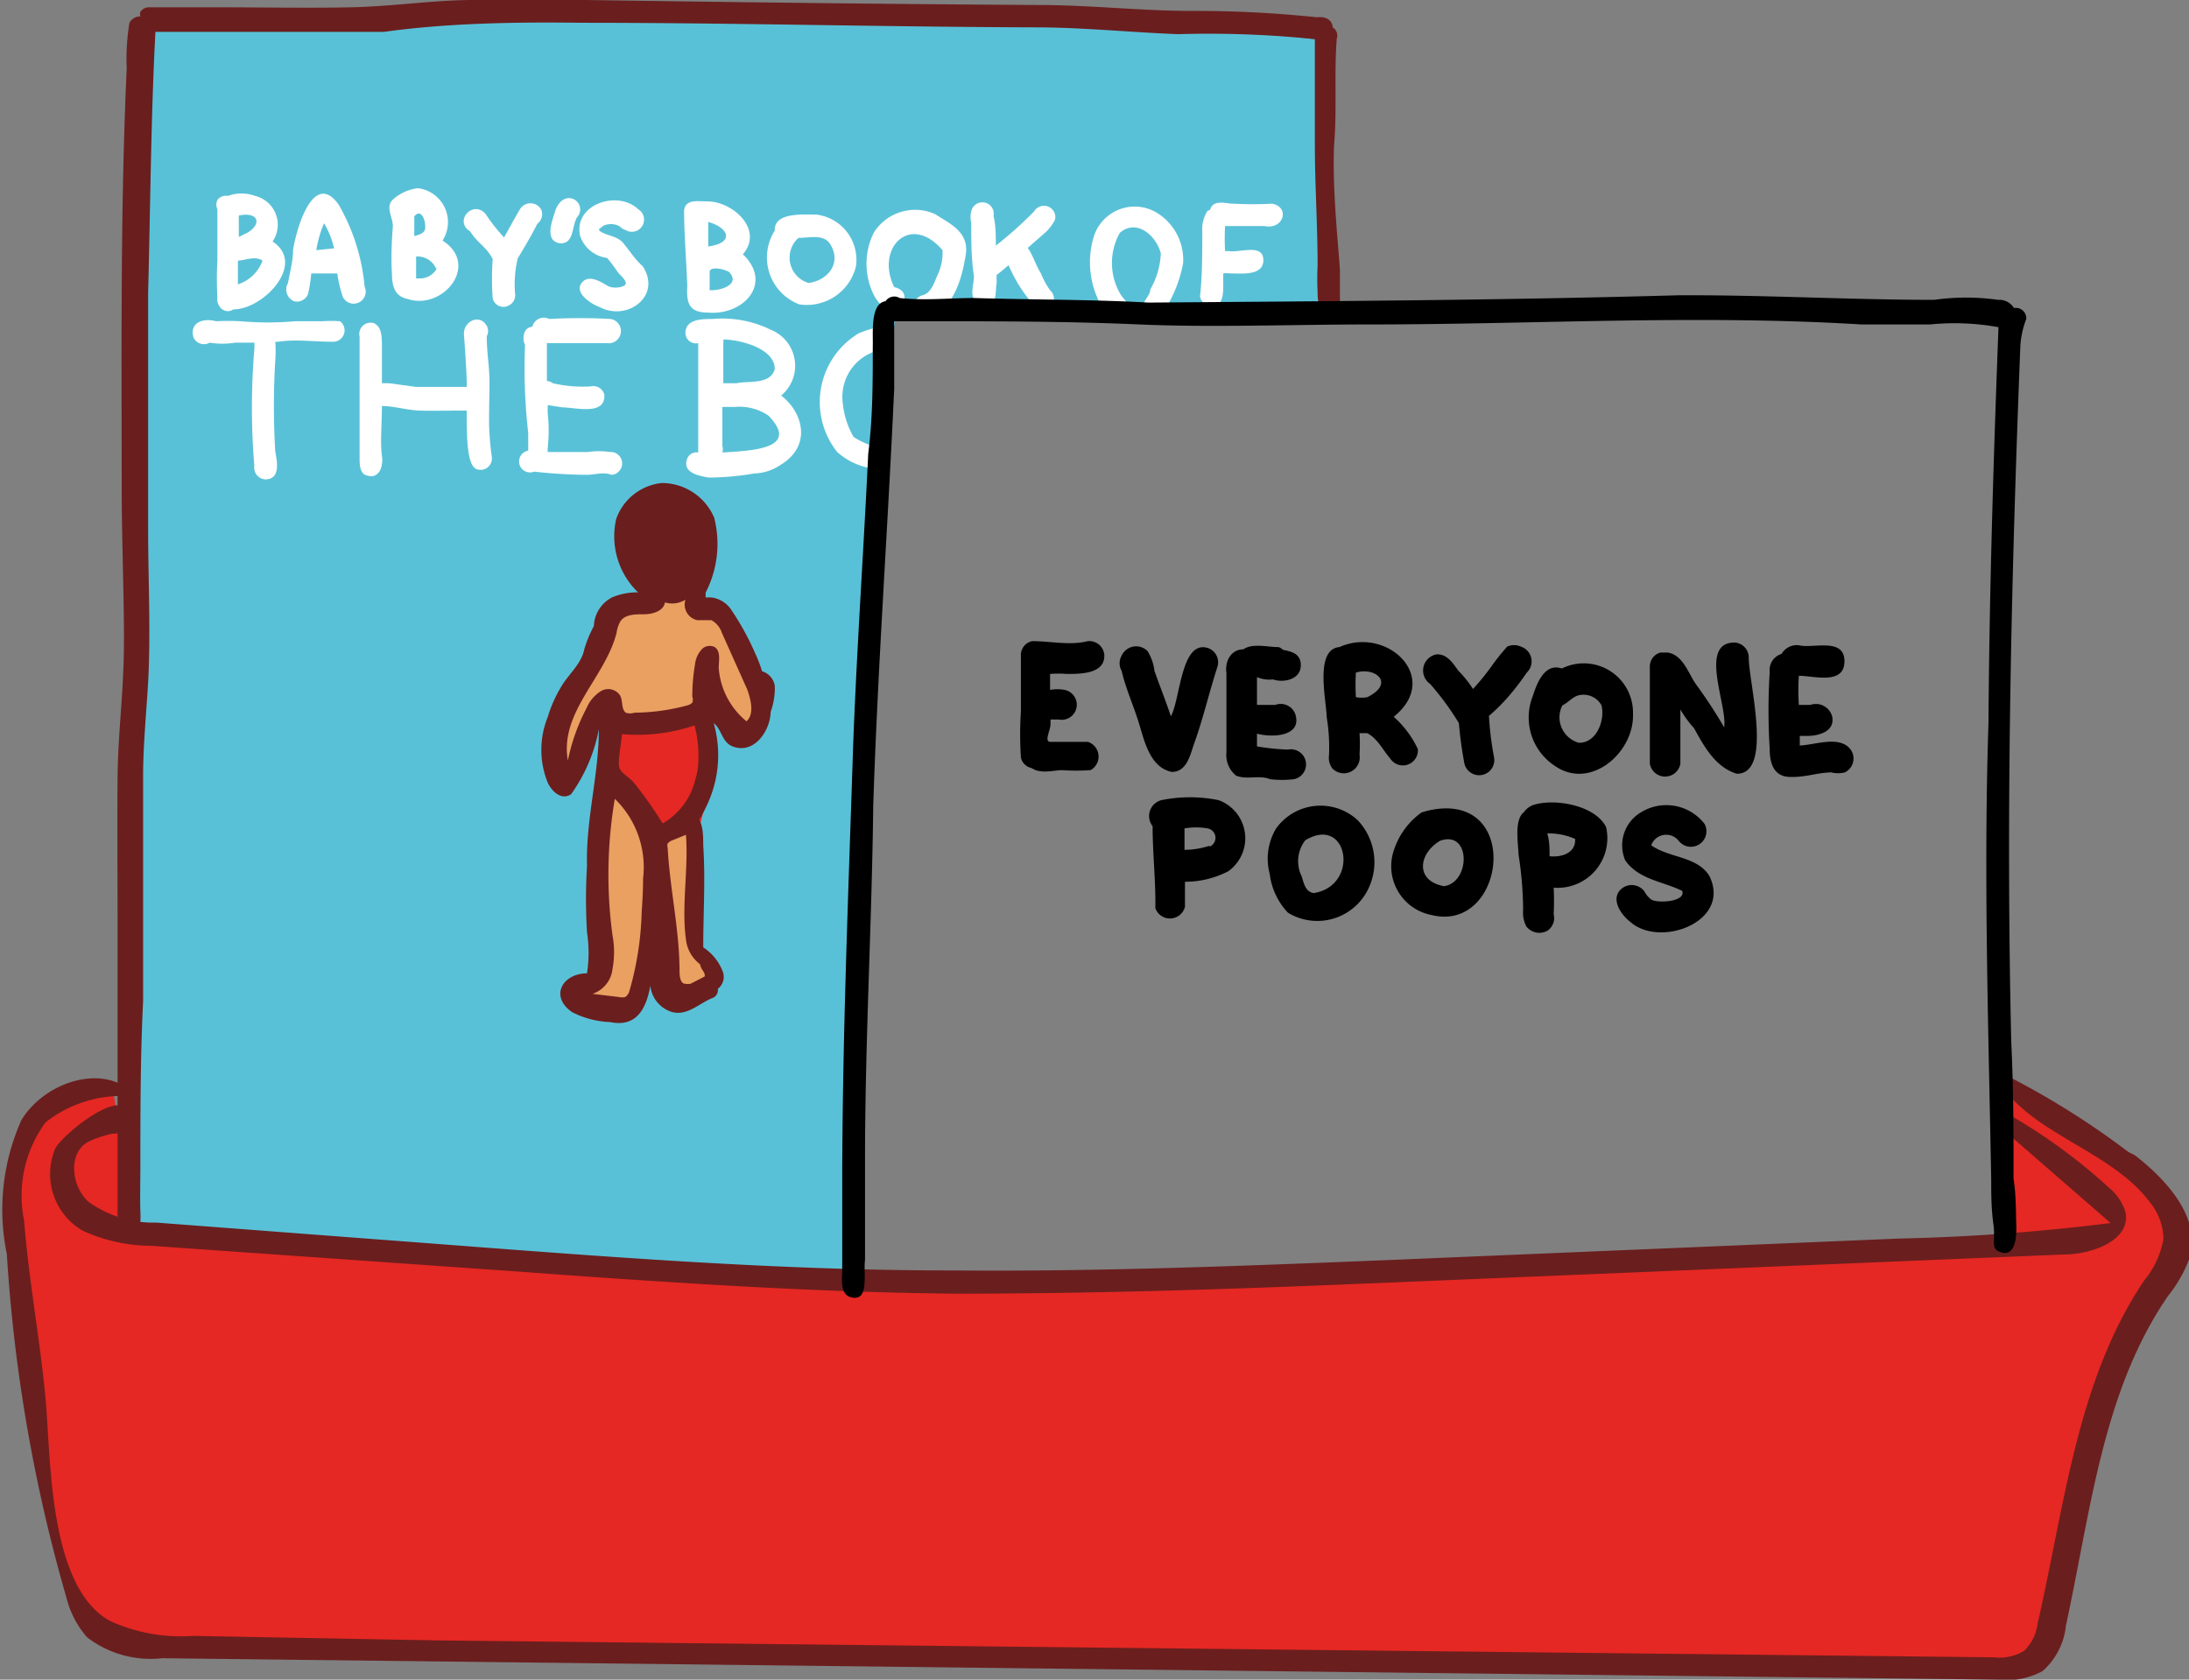 <svg xmlns="http://www.w3.org/2000/svg" viewBox="0 0 48.03 36.86"><rect x="0" y="0" width="48.03" height="36.86" fill="#808080" stroke="none"/><defs><style>.cls-1{fill:#59c1d7;}.cls-2{fill:#e9a061;}.cls-3{fill:#e52823;}.cls-4{fill:#6b1e1e;}.cls-5{fill:#fff;}</style></defs><g id="Layer_2" data-name="Layer 2"><g id="Card"><path class="cls-1" d="M29,6.79s-.09-3.72,0-4.46A3.66,3.66,0,0,0,28.85.86,86.62,86.62,0,0,0,18,.36C12.79.5,4.31.43,4.31.43L3.2.46S3,2.17,2.94,3.37s-.07,7.11,0,8.21-.12,6.72,0,8.11S2.78,27,2.78,27s6.09.63,7.18.67,8.91.4,8.91.4l0-9.38.39-7.45.4-4.48s2.22.12,3,.11Z"/><path class="cls-2" d="M14.48,12.92a1,1,0,0,1-.6.41c-.36.06-.37-.08-.6.38s-.26.52-.54,1.18-.44.49-.44,1.09a4.29,4.29,0,0,0,.11,1s.63-1.74.81-1.56,0,1.56,0,2A12.55,12.55,0,0,0,13,19.84c.11.68.35,1.4.09,1.67s-.61.36-.18.51,1,.25,1.18-.25a2.32,2.32,0,0,1,.33-.7s.15,1,.5.93,1-.26.77-.54a3.44,3.44,0,0,1-.4-.6c-.11-.22.07-1.47,0-2s-.17-.89-.17-.89a3.77,3.77,0,0,0,.41-1.56,9.93,9.93,0,0,0-.11-1,3.23,3.23,0,0,1,0-.44s.53,1.24.87,1.12.64-.19.53-.68a5.73,5.73,0,0,0-.78-1.57c-.33-.53-.37-.47-.62-.58s-.24-.57-.24-.57Z"/><path class="cls-3" d="M2.49,24a2.87,2.87,0,0,0-1.81.66c-.56.64-.47,3.85-.18,5.21S1.17,34.78,2,35.56s13.3.92,16.51.82,23.73.26,24.25.26,1.78.1,2.16-.44.89-4.76,1.41-5.89S48,27.9,47.87,27.15a2.9,2.9,0,0,0-1.43-1.85c-.73-.48-2.37-1.32-2.37-1.32l0,3.39L31.43,28s-6.1.17-11.71.12A158.06,158.06,0,0,1,3,26.91L2.9,26.3Z"/><path class="cls-4" d="M29.27,3.21c.07-.79,0-1.59.06-2.36A.21.21,0,0,0,29.24.6c0-.13-.12-.25-.34-.22A25.2,25.2,0,0,0,26.15.24c-1.1,0-2.23-.13-3.34-.13C19.5.09,16.18.05,12.86,0,12,0,11.2,0,10.37,0S8.62.14,7.71.16s-2,0-3,0c-.48,0-.95,0-1.43,0a.23.23,0,0,0-.2.1.18.18,0,0,0,0,.1A.27.27,0,0,0,2.84.5a4.9,4.9,0,0,0-.06,1c-.14,3.08-.11,6.1-.11,9.19,0,1.12.05,2.24.05,3.36s-.13,2-.14,3,0,2.11,0,3.14,0,2,0,3.09,0,2,0,3c0,.19,0,.39,0,.58a.25.25,0,0,0,.19.26c.33.05.32-.32.31-.54s0-.7,0-1c0-1.19,0-2.41.06-3.6,0-1.64,0-3.31,0-4.94,0-.68.07-1.38.11-2.06.06-1.13,0-2.26,0-3.39,0-1.72,0-3.43,0-5.16.05-1.9.06-3.83.16-5.73h0c.84,0,1.68,0,2.52,0s1.66,0,2.49,0C9.78.51,11.27.48,12.76.5c3.31,0,6.62.09,9.94.1,1.05,0,2.1.11,3.15.15a22.75,22.75,0,0,1,3,.11c0,.15,0,.31,0,.44,0,.63,0,1.25,0,1.88,0,.88.06,1.76.06,2.65a5.42,5.42,0,0,0,0,.57c0,.14,0,.33.15.39a.25.25,0,0,0,.34-.26c0-.21,0-.42,0-.62C29.33,5,29.24,4.11,29.27,3.21Z"/><path class="cls-4" d="M46.7,25.28a17.81,17.81,0,0,0-3-1.84c.61,1.41,2.54,1.71,3.47,2.94a1.32,1.32,0,0,1,.3.81,2,2,0,0,1-.43.92c-1.47,2.19-1.74,4.94-2.33,7.51a1,1,0,0,1-.3.61,1.06,1.06,0,0,1-.66.14L9.67,36,4.24,35.9a3.76,3.76,0,0,1-1.83-.33C1.06,34.82,1.12,32,1,30.7S.63,28.09.53,26.79A2.72,2.72,0,0,1,1,24.63a2.71,2.71,0,0,1,2-.56c-.65-.77-2-.36-2.53.51a4.81,4.81,0,0,0-.32,2.94,34.91,34.91,0,0,0,1.31,7.55,2.09,2.09,0,0,0,.45.86,2.29,2.29,0,0,0,1.65.46l40.32.47a1.6,1.6,0,0,0,.94-.19,1.54,1.54,0,0,0,.51-1c.54-2.48.8-5.14,2.24-7.23a3,3,0,0,0,.48-.85c.24-.87-.5-1.69-1.21-2.24Z"/><path class="cls-4" d="M2.46,24.88l.08,0c.2-.07.39-.29.29-.49-.25-.51-1.51.57-1.62.82A1.44,1.44,0,0,0,1.8,27a3.64,3.64,0,0,0,1.53.34l7.83.55c3.28.24,6.56.47,9.84.5,2.89,0,5.78-.09,8.67-.21l15.61-.65c.62,0,1.47-.31,1.36-.92a1.13,1.13,0,0,0-.37-.55,12.3,12.3,0,0,0-2.19-1.6c-.2,0-.08.37.08.51l2.15,1.87a45,45,0,0,1-4.64.34l-11.16.47c-3.21.13-6.43.26-9.64.23-4.16,0-8.3-.36-12.44-.67l-5-.38a2.45,2.45,0,0,1-1.48-.45c-.39-.34-.47-1.09,0-1.33A2.39,2.39,0,0,1,2.46,24.88Z"/><path class="cls-5" d="M4.88,6.79a.21.21,0,0,0,.24,0c.66,0,1.61-1,.86-1.49a.65.65,0,0,0-.38-1A.86.86,0,0,0,5,4.3a.23.23,0,0,0-.23.09.23.23,0,0,0,0,.2c0,.37,0,.75,0,1.13a7.12,7.12,0,0,0,0,.8A.28.28,0,0,0,4.88,6.79Zm.88-1.07a.85.85,0,0,1-.54.52c0-.17,0-.34,0-.52C5.4,5.71,5.6,5.61,5.76,5.72ZM5.44,5.1l-.2.1V4.73s0,0,0,0C5.67,4.64,5.75,4.91,5.44,5.1Z"/><path class="cls-5" d="M8,6.29a4.37,4.37,0,0,0-.57-1.8c-.55-.77-.93.53-1,1,0,.24-.07.48-.11.72a.28.28,0,0,0,.13.4.26.26,0,0,0,.31-.16A3.43,3.43,0,0,0,6.83,6l.35,0L7.4,6a2.91,2.91,0,0,0,.12.51A.25.25,0,0,0,8,6.29Zm-1.06-.8a2.48,2.48,0,0,1,.17-.59,1.86,1.86,0,0,1,.22.55Z"/><path class="cls-5" d="M8.6,6c0,.26.05.5.34.56.78.26,1.6-.75.77-1.28a.75.75,0,0,0-.54-1.15,1,1,0,0,0-.55.25c-.17.16,0,.39,0,.58C8.59,5.35,8.58,5.69,8.6,6Zm1-.14a.42.42,0,0,1-.36.25l-.11,0c0-.16,0-.31,0-.48A.44.44,0,0,1,9.57,5.9ZM9.33,5c0,.12-.15.16-.24.18h0c0-.11,0-.23,0-.34s0-.06,0-.09C9.23,4.57,9.34,4.81,9.33,5Z"/><path class="cls-5" d="M11.36,5.67c.15-.25.3-.5.43-.76a.26.26,0,0,0,.08-.32.27.27,0,0,0-.46,0c-.12.2-.23.41-.35.62a4.07,4.07,0,0,1-.41-.52c-.28-.31-.7.17-.33.39.13.23.38.36.49.61,0,0,0,0,0,0a6,6,0,0,0,0,.85.24.24,0,0,0,.36.16.25.25,0,0,0,.13-.27A2.46,2.46,0,0,1,11.36,5.67Z"/><path class="cls-5" d="M13.68,5.34c-.12-.15-.32-.16-.47-.24s0-.09,0-.13a.39.39,0,0,1,.39,0,.29.29,0,0,0,.13.08A.25.25,0,0,0,14,4.59c-.45-.43-1.43-.1-1.27.59a.72.72,0,0,0,.59.48,3.15,3.15,0,0,1,.22.29c.06.09.16.15.19.25s-.24.14-.36.09-.42-.3-.6-.09.17.46.39.54c.61.32,1.37-.25.94-.9C13.93,5.69,13.82,5.51,13.68,5.34Z"/><path class="cls-5" d="M12.3,5.34c.3,0,.24-.36.36-.57a.25.25,0,0,0-.1-.41c-.19-.06-.33.11-.38.28S11.92,5.3,12.3,5.34Z"/><path class="cls-5" d="M15.53,6.86c.78.07,1.44-.64.77-1.28.47-.54-.23-1.17-.79-1.16-.19,0-.46-.06-.5.19,0,.55.05,1.09.07,1.65C15.06,6.63,15.1,6.86,15.53,6.86Zm.11-.49h-.07c0-.14,0-.27,0-.4s.3-.08.43,0C16.24,6.23,15.86,6.36,15.64,6.37Zm-.1-1c0-.16,0-.32,0-.5C16,5,16.12,5.33,15.54,5.41Z"/><path class="cls-5" d="M17.54,6.68a1.11,1.11,0,0,0,1.24-.83,1,1,0,0,0-.86-1.14c-.28,0-.94-.06-.92.35A1.1,1.1,0,0,0,17.54,6.68Zm0-1.46c.21,0,.49-.08.65.1.3.42,0,.83-.45.89A.58.58,0,0,1,17.52,5.22Z"/><path class="cls-5" d="M20.52,4.7a1.07,1.07,0,0,0-1.35.41A1.54,1.54,0,0,0,19.1,6.3c.35,1,1.13.15.52,0-.42-.85.35-1.64,1.06-.81a1.15,1.15,0,0,1-.12.57c-.07.16-.13.37-.32.42a.25.25,0,0,0-.18.3.26.26,0,0,0,.29.19c.57-.16.76-.87.84-1.38S20.82,4.9,20.52,4.7Z"/><path class="cls-5" d="M22.84,6c-.11-.17-.17-.39-.29-.56l.4-.35a1.05,1.05,0,0,0,.2-.27.25.25,0,0,0-.46-.18,8.63,8.63,0,0,1-.84.75c0-.22,0-.44-.05-.65a.25.25,0,0,0-.49-.1.53.53,0,0,0,0,.25c0,.39,0,.78.06,1.17,0,.2-.11.43.06.59a.25.25,0,0,0,.35,0c.09-.13.06-.3.09-.46a.81.81,0,0,1,0-.16c.09-.06.17-.14.26-.21l0,0a3.29,3.29,0,0,0,.59.92.24.24,0,0,0,.32-.37A1.78,1.78,0,0,1,22.84,6Z"/><path class="cls-5" d="M25.43,4.7A.94.94,0,0,0,24,5.19a1.94,1.94,0,0,0,.22,1.61c.08.1.14.23.28.23a.24.24,0,0,0,.26-.27h0c0-.13-.13-.21-.19-.33a1.35,1.35,0,0,1,0-1.32c.37-.32.8.06.9.45a1.72,1.72,0,0,1-.23.79c0,.14-.17.25-.17.41a.25.25,0,0,0,.39.18,2.85,2.85,0,0,0,.5-1.17A1.21,1.21,0,0,0,25.43,4.7Z"/><path class="cls-5" d="M27.91,4.47a7.86,7.86,0,0,1-.84,0c-.14,0-.28-.05-.41,0a.2.2,0,0,0-.11.14s-.06,0-.08.06a.73.73,0,0,0-.09.41c0,.47,0,1-.05,1.42a.26.26,0,0,0,.27.22c.22,0,.24-.25.24-.43V6A.7.7,0,0,1,27,6c.24,0,.73.06.72-.3s-.51-.15-.76-.19h-.08a5.07,5.07,0,0,1,0-.55h0l.86,0C28.17,5.05,28.31,4.54,27.91,4.47Z"/><path class="cls-5" d="M7.46,7.05a2.54,2.54,0,0,0-.39,0c-.19,0-.41,0-.6,0a6.74,6.74,0,0,1-1.19,0,4.9,4.9,0,0,0-.54,0c-.24-.07-.58,0-.5.34a.25.25,0,0,0,.36.13,1.76,1.76,0,0,0,.56,0h.42a.8.8,0,0,1,0,.15,15.52,15.52,0,0,0,0,2.55.26.26,0,0,0,.24.3c.34,0,.26-.39.22-.61h0a16.53,16.53,0,0,1,0-2,2.8,2.8,0,0,0,0-.41h.06c.4-.06.76,0,1.22,0A.25.25,0,0,0,7.46,7.05Z"/><path class="cls-5" d="M10.74,8.38c0-.33-.06-.64-.06-1a.24.24,0,0,0,0-.23c-.16-.28-.52-.09-.5.19s.05.68.06,1v.15c-.37,0-.74,0-1.12,0l-.58-.08-.16,0c0-.26,0-.52,0-.77s0-.47-.18-.55a.25.25,0,0,0-.31.3c0,.4,0,.79,0,1.19s0,1,0,1.46c0,.13,0,.29.1.37.31.15.43-.15.39-.41s0-.73,0-1.09c.27,0,.54.09.82.1s.62,0,.93,0h.11c0,.55,0,1.23.23,1.29a.25.25,0,0,0,.32-.28,6.48,6.48,0,0,1-.06-.77C10.73,9,10.74,8.68,10.74,8.38Z"/><path class="cls-5" d="M13.38,9.92a1.56,1.56,0,0,0-.48,0c-.29,0-.58,0-.88,0a.37.37,0,0,1,0-.11,3.5,3.5,0,0,0,0-.72,1.41,1.41,0,0,1,0-.2l.32.05c.29,0,.95.19.92-.28a.25.25,0,0,0-.3-.18,2.92,2.92,0,0,1-.83-.07A.28.28,0,0,0,12,8.36V7.53h.2c.37,0,.74,0,1.11,0A.25.25,0,0,0,13.4,7a12.16,12.16,0,0,0-1.35,0,.26.26,0,0,0-.37.17.2.2,0,0,0-.16.1.35.35,0,0,0,0,.3,12.46,12.46,0,0,0,.07,1.93c0,.12,0,.26,0,.39a.24.24,0,0,0-.2.25.24.24,0,0,0,.33.21,10.92,10.92,0,0,0,1.15.07c.19,0,.36-.07.55,0A.25.25,0,0,0,13.38,9.92Z"/><path class="cls-5" d="M17.14,8.68a.85.85,0,0,0-.22-1.44A2.42,2.42,0,0,0,15.63,7c-.22,0-.6,0-.59.32a.23.23,0,0,0,.28.21c0,.42,0,.85,0,1.27s0,.75,0,1.13a.22.22,0,0,0-.24.13c-.12.31.24.38.47.42a6,6,0,0,0,1-.09,1.08,1.08,0,0,0,.58-.19C17.82,9.78,17.62,9.05,17.14,8.68ZM17,8.1c-.1.35-.57.25-.84.31h-.29c0-.1,0-.21,0-.31s0-.38,0-.56a.27.27,0,0,0,0-.09C16.2,7.45,17,7.63,17,8.1ZM15.85,9.93a.23.23,0,0,0,0-.14c0-.29,0-.57,0-.86l.28,0a1.13,1.13,0,0,1,.73.19C17.58,9.86,16.47,9.89,15.85,9.93Z"/><path class="cls-5" d="M18.85,7.31a1.76,1.76,0,0,0-.48,2.61,1.49,1.49,0,0,0,.66.34c.17.09.43,0,.44-.19a.25.25,0,0,0-.23-.26,1.64,1.64,0,0,1-.51-.22,1.83,1.83,0,0,1-.24-.76,1.05,1.05,0,0,1,.88-1.16.26.26,0,0,0,.22-.17C19.65,7,19.11,7.21,18.85,7.31Z"/><path d="M44.46,7a.23.23,0,0,0-.27-.24.38.38,0,0,0-.35-.18,5,5,0,0,0-1.4,0c-1.86,0-3.74-.11-5.62-.1-3.88.11-7.75.13-11.62.16-1.26-.07-2.56-.06-3.83-.1-.54,0-1.08.06-1.63,0a.23.23,0,0,0-.31.07c-.34.05-.27.69-.28,1,0,.79,0,1.57-.1,2.35-.1,2.12-.25,4.25-.33,6.38-.1,3.12-.23,6.24-.24,9.36,0,.72,0,1.43,0,2.15,0,.22-.07.61.26.63s.2-.55.24-.83c0-.73,0-1.46,0-2.2,0-2.59.15-5.18.18-7.77.1-3.06.32-6.08.46-9.15,0-.46,0-.92,0-1.39a.32.32,0,0,1,0-.09l.14,0,.47,0c1.59,0,3.18,0,4.77.07s3.38,0,5.06,0c3.59,0,7.18-.22,10.78,0,.51,0,1,0,1.51,0a5.4,5.4,0,0,1,1.5.06h0c-.11,2.89-.2,5.8-.22,8.7-.11,3.34,0,6.67.06,10,0,.32,0,.64.05,1s-.09.55.2.61.31-.38.3-.62,0-.64-.06-1c0-1,0-2-.05-3-.12-5.1,0-10.2.2-15.29A1.94,1.94,0,0,1,44.46,7Z"/><path d="M23.87,16.28l-.39,0c-.14,0-.28,0-.43,0s0-.25,0-.39v-.1h.18a.33.33,0,1,0,.13-.65.87.87,0,0,0-.32,0c0-.12,0-.24,0-.35a2.3,2.3,0,0,1,.37,0c.3,0,.84,0,.82-.42a.33.33,0,0,0-.36-.3c-.4.1-.81,0-1.22,0a.31.31,0,0,0-.25.28h0v.07c0,.4,0,.8,0,1.2a7.7,7.7,0,0,0,0,1,.29.29,0,0,0,.22.23l.1.05c.21.07.41,0,.62,0h-.05a4.52,4.52,0,0,0,.64,0A.34.34,0,0,0,23.87,16.28Z"/><path d="M25.71,16.94c.32,0,.4-.35.48-.59.21-.58.33-1.12.52-1.71a.33.33,0,0,0-.21-.42c-.59-.18-.6,1.13-.81,1.5-.11-.34-.25-.68-.36-1a1.05,1.05,0,0,0-.15-.43.35.35,0,0,0-.57.1.33.33,0,0,0,0,.33c.09.39.26.76.38,1.15S25.23,16.84,25.71,16.94Z"/><path d="M27.87,17.1a2.26,2.26,0,0,0,.52,0,.33.33,0,0,0-.13-.65,5.23,5.23,0,0,1-.68-.07V16.1h0c.32.09,1,.07.84-.43a.34.34,0,0,0-.44-.2c-.13,0-.27,0-.4,0v-.61a.7.7,0,0,0,.35.05c.24.08.59,0,.61-.28s-.19-.33-.39-.37c0,0-.06-.06-.11-.06-.23,0-.56-.09-.76.05-.26,0-.41.25-.37.52,0,.57,0,1.17,0,1.74a.58.58,0,0,0,.21.51C27.35,17.12,27.63,17,27.87,17.1Z"/><path d="M31.11,16.44a2.17,2.17,0,0,0-.53-.71c1.06-.85-.14-2-1.19-1.53-.55.05-.29,1.15-.28,1.54a4,4,0,0,1,.05.84.38.38,0,0,0,.08.29.35.35,0,0,0,.59-.31,3.68,3.68,0,0,0,0-.47l.17,0c.23.12.34.37.5.55A.33.33,0,0,0,31.11,16.44ZM30,15.3a.73.73,0,0,1-.25,0,4.89,4.89,0,0,1,0-.54C30.19,14.63,30.61,15,30,15.3Z"/><path d="M33.5,14.76a.34.34,0,0,0-.13-.57.36.36,0,0,0-.3,0,4.82,4.82,0,0,0-.35.44,5.4,5.4,0,0,1-.4.49,2.44,2.44,0,0,0-.32-.4c-.12-.16-.24-.37-.48-.36a.36.36,0,0,0-.14.65,5.93,5.93,0,0,1,.63.86h0a8.85,8.85,0,0,0,.12.88.33.33,0,0,0,.65-.14,6.7,6.7,0,0,1-.11-.9C33,15.43,33.26,15.11,33.5,14.76Z"/><path d="M34.12,16.81c.78.54,1.74-.3,1.71-1.14a1.08,1.08,0,0,0-1.56-1c-.38-.13-.55.33-.64.61A1.27,1.27,0,0,0,34.12,16.81Zm.16-1.33c.11-.05.2-.16.32-.21a.45.45,0,0,1,.54.21c.08.33-.11.83-.5.82A.58.58,0,0,1,34.28,15.48Z"/><path d="M38.06,14.1c-.8,0-.15,1.39-.23,1.86A10.73,10.73,0,0,0,37.2,15c-.16-.24-.28-.63-.61-.68,0,0-.06,0-.1,0h0s0,0-.06,0h0a.32.32,0,0,0-.23.32c0,.71,0,1.41,0,2.12a.34.34,0,0,0,.67,0c0-.4,0-.79,0-1.19a2.4,2.4,0,0,0,.3.41c.22.4.47.86.94,1,.8,0,.26-2,.26-2.55A.33.33,0,0,0,38.06,14.1Z"/><path d="M40.62,16.47c-.23-.35-.79-.12-1.13-.11,0-.07,0-.14,0-.21h.16c.26,0,.62-.1.55-.43a.37.37,0,0,0-.48-.25h-.25a4.49,4.49,0,0,1,0-.64h0c.33,0,1,.21,1-.32s-.7-.27-1-.35a.39.39,0,0,0-.38.19.37.37,0,0,0-.26.4,13.45,13.45,0,0,0,0,1.68c0,.31.08.61.44.62s.57-.09.91-.1a.61.61,0,0,0,.3,0A.34.34,0,0,0,40.62,16.47Z"/><path d="M26.74,17.56a3.15,3.15,0,0,0-1.26,0,.36.36,0,0,0-.19.57c0,.6.07,1.2.06,1.8A.34.34,0,0,0,26,19.9c0-.19,0-.37,0-.55a2.05,2.05,0,0,0,.95-.23A.89.89,0,0,0,26.74,17.56Zm-.2,1a1.81,1.81,0,0,1-.55.09l0-.47a1.46,1.46,0,0,1,.51,0A.21.21,0,0,1,26.54,18.58Z"/><path d="M28,18.18a1.29,1.29,0,0,0-.14,1,1.5,1.5,0,0,0,.4.85A1.24,1.24,0,0,0,30,19.55,1.34,1.34,0,0,0,29.79,18,1.2,1.2,0,0,0,28,18.18Zm.64.26Zm.22,1.16c-.21,0-.25-.21-.3-.37a.75.75,0,0,1,.08-.79C29.58,17.87,29.85,19.44,28.82,19.6Z"/><path d="M31.7,17.74a1.82,1.82,0,0,0-.51.09,1.64,1.64,0,0,0-.6.81,1.09,1.09,0,0,0,.82,1.44C32.94,20.46,33.37,17.71,31.7,17.74Zm0,1.71c-.66-.11-.58-.72-.1-1C32.28,18.21,32.27,19.38,31.67,19.45Z"/><path d="M33.66,17.66a.42.42,0,0,0-.22.16c-.22.17-.13.66-.12.94a8.12,8.12,0,0,1,.1,1.21.65.65,0,0,0,.07.36.36.36,0,0,0,.47.09.34.34,0,0,0,.13-.36,5.62,5.62,0,0,0,0-.58,1.09,1.09,0,0,0,1.15-1.33C35,17.67,34.12,17.52,33.66,17.66ZM34,18.79c0-.17,0-.33-.05-.5a1.42,1.42,0,0,1,.61.12C34.58,18.71,34.28,18.82,34,18.79Z"/><path d="M36.23,18.55a.35.35,0,0,1,.61-.09.34.34,0,0,0,.56-.38A1.06,1.06,0,0,0,36,17.83a.84.84,0,0,0-.34,1.05c.29.42.82.46,1.25.67.09.24-.54.28-.68.19a.54.54,0,0,1-.15-.18.35.35,0,0,0-.47-.08c-.3.21-.06.58.16.75.65.58,2.22,0,1.74-1C37.25,18.79,36.62,18.83,36.23,18.55Z"/><path class="cls-3" d="M13.38,17a4.23,4.23,0,0,1,.64.73,2.68,2.68,0,0,1,.26.68s1.05,0,1.11-.43a6.72,6.72,0,0,0,.22-1.18c0-.33-.12-1.06-.12-1.06a6.59,6.59,0,0,1-1.34.2,3.38,3.38,0,0,1-.74-.15Z"/><path class="cls-4" d="M17,15.05a.4.4,0,0,0-.28-.32,2.79,2.79,0,0,0-.14-.37,6,6,0,0,0-.55-1,.62.62,0,0,0-.43-.25h-.12a.33.33,0,0,0,0-.1,2.33,2.33,0,0,0,.19-1.65,1.25,1.25,0,0,0-1.15-.76,1.19,1.19,0,0,0-1,.79A1.71,1.71,0,0,0,14,13a1.38,1.38,0,0,0-.57.11.74.74,0,0,0-.4.63,2.6,2.6,0,0,0-.21.51c-.07.34-.36.55-.53.86a2.84,2.84,0,0,0-.27.62,1.92,1.92,0,0,0,0,1.45c.09.19.3.39.51.25A3.59,3.59,0,0,0,13.14,16c0,1-.29,2-.26,3a11.94,11.94,0,0,0,0,1.46,3,3,0,0,1,0,.9c-.53,0-.83.5-.33.85a2,2,0,0,0,.84.22c.58.12.79-.3.88-.8a.67.67,0,0,0,.48.58c.34.09.61-.21.91-.32a.19.19,0,0,0,.09-.19.33.33,0,0,0,.1-.4,1.1,1.1,0,0,0-.42-.51c0-.75.05-1.49,0-2.24,0-.17,0-.42-.09-.56a3.07,3.07,0,0,0,.24-.48,2.56,2.56,0,0,0,.08-1.64h0c.17.13.18.4.39.5.48.21.85-.32.86-.75A1.52,1.52,0,0,0,17,15.05ZM14.08,20a6.89,6.89,0,0,1-.27,1.75.24.24,0,0,1-.09.13.32.32,0,0,1-.14,0L13,21.81a.65.65,0,0,0,.44-.55,2,2,0,0,0,0-.73,9.93,9.93,0,0,1,.05-3,2.09,2.09,0,0,1,.62,1.75C14.11,19.49,14.1,19.74,14.08,20Zm1.24-3.23a1.53,1.53,0,0,1-.07.36,1.51,1.51,0,0,1-.71.94,9.25,9.25,0,0,0-.62-.88c-.1-.13-.28-.21-.33-.34s.08-.74.05-.74a3.94,3.94,0,0,0,1.6-.19A2.7,2.7,0,0,1,15.32,16.77Zm.14,4.61a.06.06,0,0,1,0,.05.1.1,0,0,1,0,0l-.31.16a.35.35,0,0,1-.11,0c-.11,0-.13-.16-.13-.27,0-.91-.21-1.8-.26-2.71a.18.18,0,0,1,0-.1.24.24,0,0,1,.08-.06l.32-.13c.06.75-.1,1.55,0,2.29a.79.79,0,0,0,.31.55C15.38,21.27,15.45,21.32,15.46,21.38Zm.92-5.55a1.67,1.67,0,0,1-.61-1.17c0-.16.05-.37-.09-.46a.24.24,0,0,0-.3.07.58.58,0,0,0-.13.31,4.17,4.17,0,0,0-.06.71.18.18,0,0,1,0,.13.24.24,0,0,1-.11.06,4.57,4.57,0,0,1-1.16.16.3.3,0,0,1-.19,0c-.1-.08-.06-.25-.12-.37a.31.31,0,0,0-.43-.1.81.81,0,0,0-.31.37,4.27,4.27,0,0,0-.41,1.15c-.19-1.06.83-1.83,1.07-2.81a.68.68,0,0,1,.08-.24c.1-.16.33-.16.52-.16s.43-.07.46-.26a.55.55,0,0,0,.45-.06.35.35,0,0,0,.26.45c.1,0,.21,0,.31,0a.49.49,0,0,1,.23.28l.56,1.25C16.47,15.35,16.56,15.66,16.38,15.83Z"/></g></g></svg>